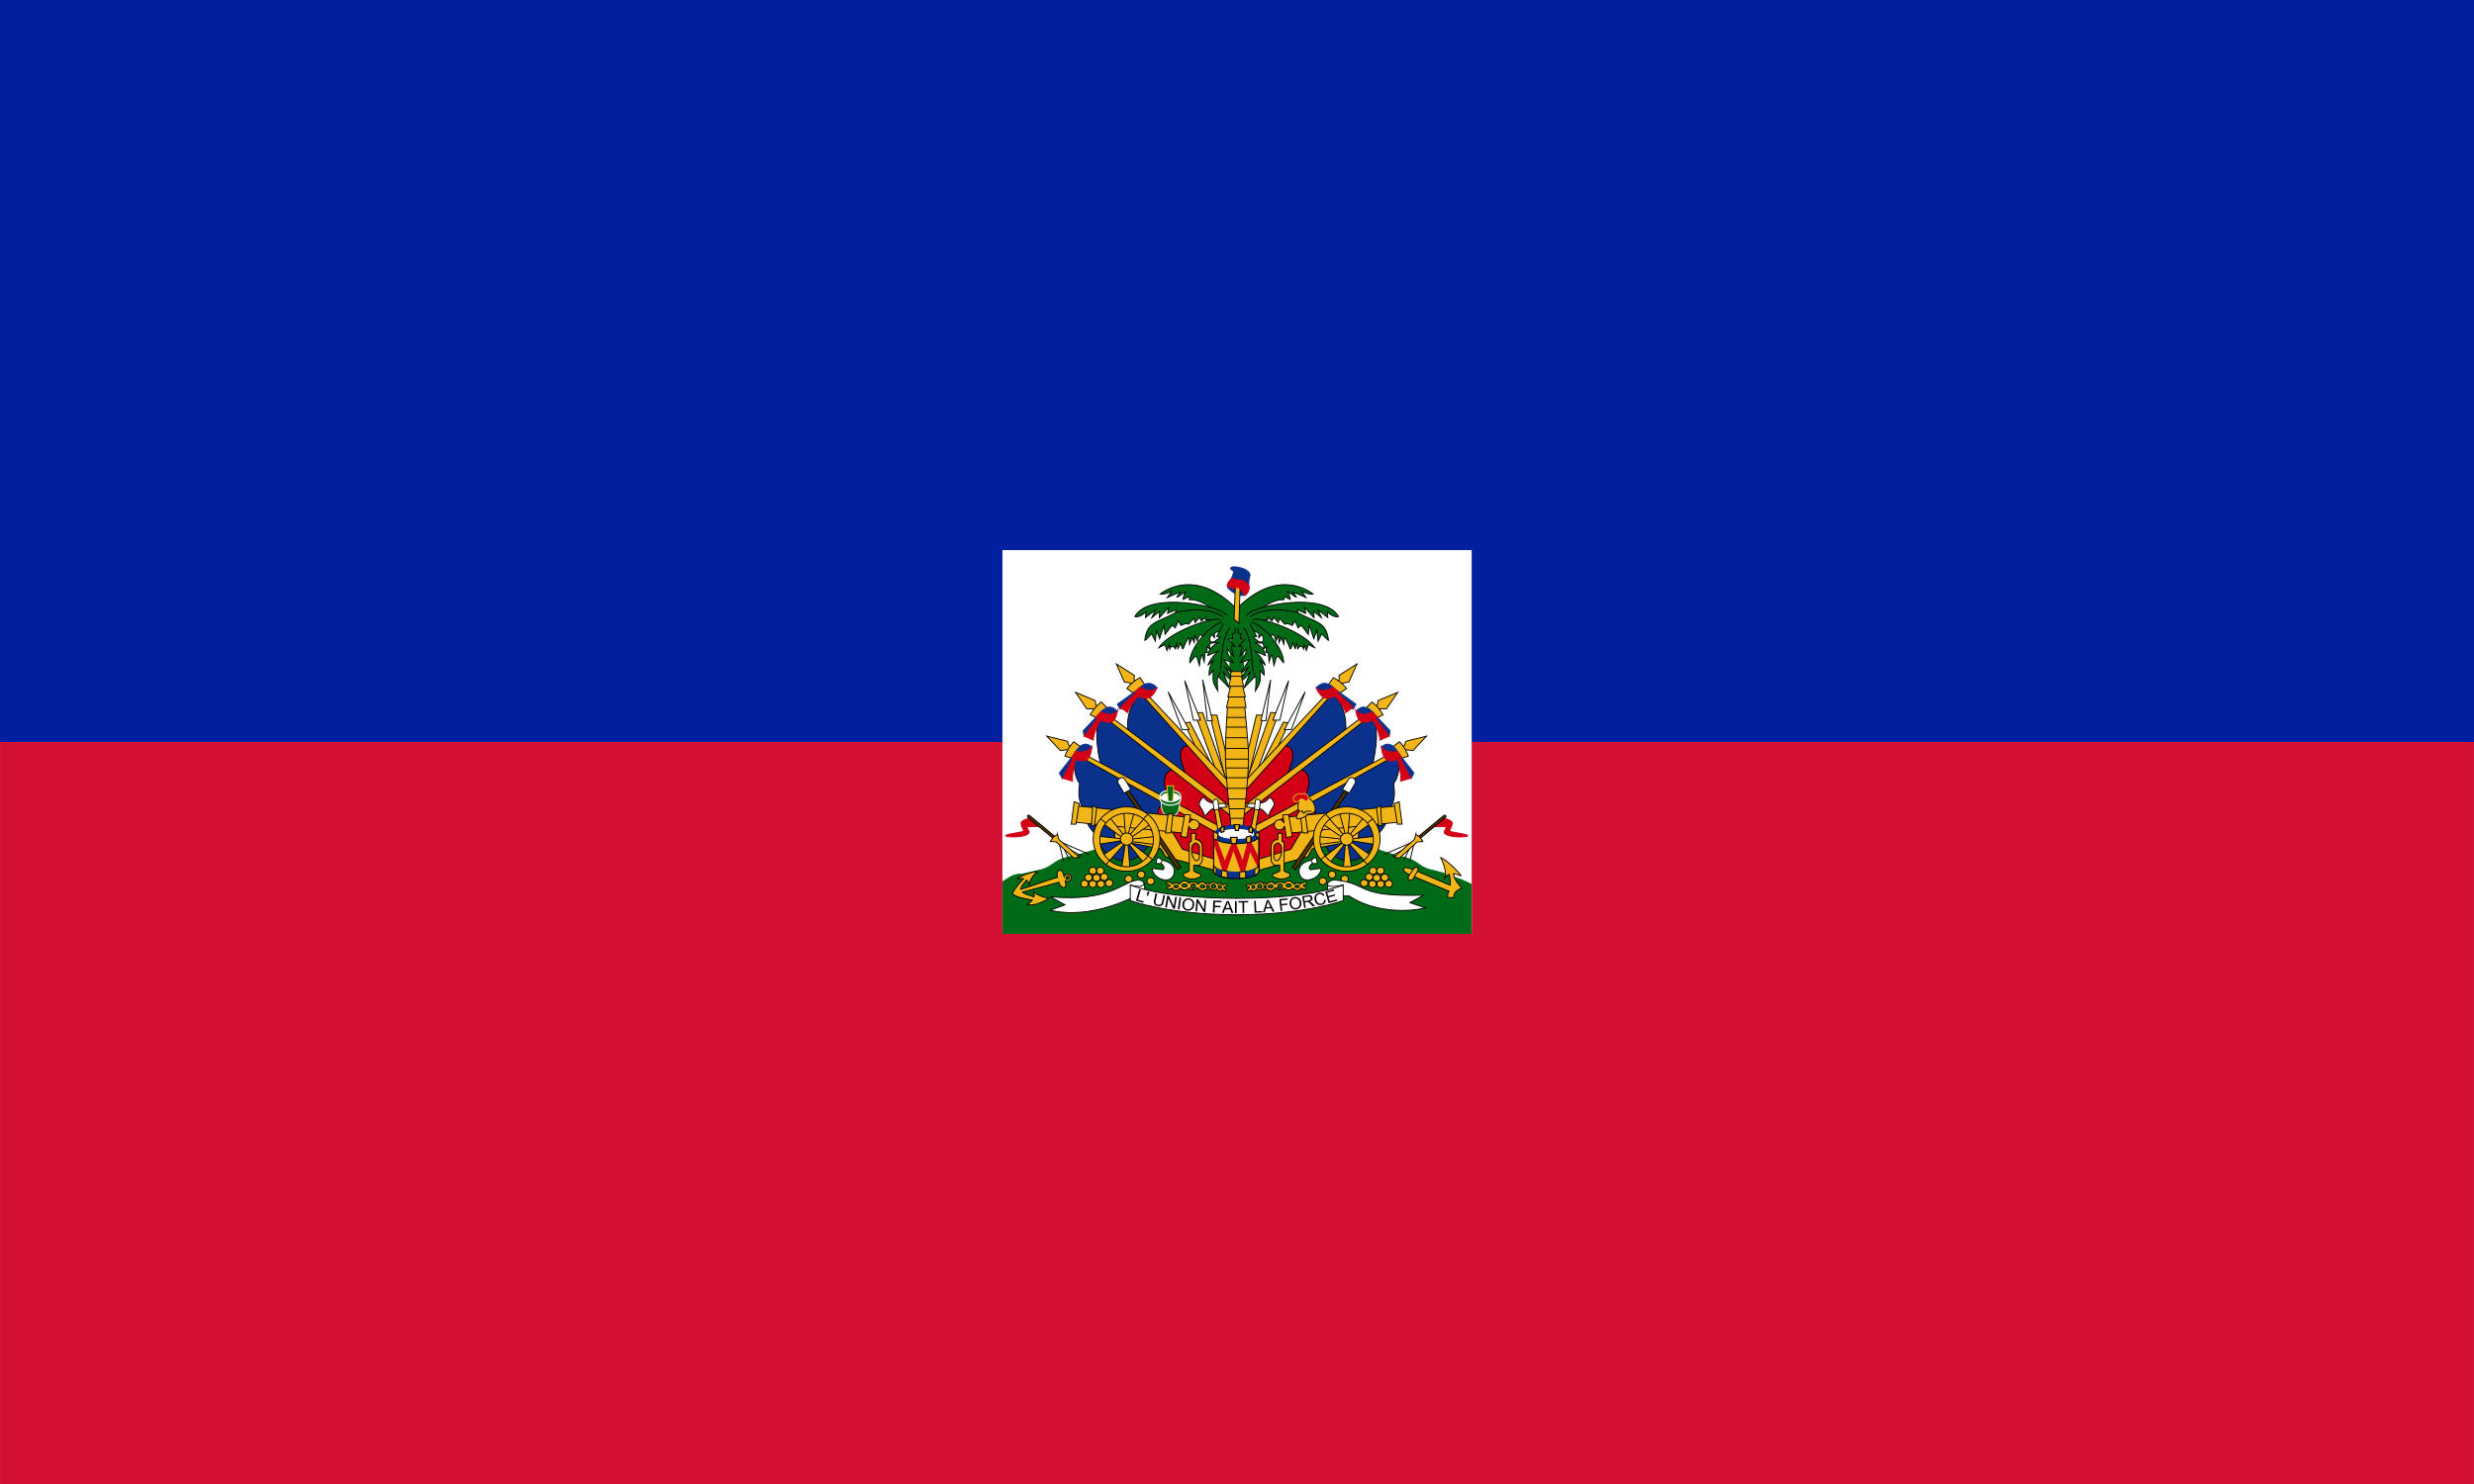 <svg id="Layer_1" data-name="Layer 1" xmlns="http://www.w3.org/2000/svg" width="411.57mm" height="246.94mm" viewBox="0 0 1166.66 700">
  <defs>
    <style>
      .cls-1 {
        fill: #d21034;
      }

      .cls-2 {
        fill: #00209f;
      }

      .cls-27, .cls-3, .cls-30, .cls-6 {
        fill: #fff;
      }

      .cls-11, .cls-12, .cls-17, .cls-18, .cls-19, .cls-4 {
        fill: #016a16;
      }

      .cls-11, .cls-4 {
        stroke: #016a16;
      }

      .cls-4 {
        stroke-width: 0.43px;
      }

      .cls-13, .cls-14, .cls-15, .cls-16, .cls-21, .cls-22, .cls-24, .cls-28, .cls-5 {
        fill: #f1b517;
      }

      .cls-12, .cls-13, .cls-14, .cls-15, .cls-16, .cls-20, .cls-21, .cls-22, .cls-24, .cls-26, .cls-28, .cls-30, .cls-5, .cls-6, .cls-7, .cls-8 {
        stroke: #000;
      }

      .cls-10, .cls-11, .cls-12, .cls-13, .cls-14, .cls-15, .cls-16, .cls-17, .cls-18, .cls-19, .cls-20, .cls-21, .cls-22, .cls-23, .cls-24, .cls-25, .cls-26, .cls-27, .cls-28, .cls-29, .cls-5, .cls-6, .cls-7, .cls-8, .cls-9 {
        stroke-miterlimit: 8;
      }

      .cls-10, .cls-11, .cls-12, .cls-19, .cls-20, .cls-21, .cls-22, .cls-29, .cls-30, .cls-5, .cls-6, .cls-7, .cls-8, .cls-9 {
        stroke-width: 0.43px;
      }

      .cls-23, .cls-25, .cls-7, .cls-9 {
        fill: #0a328c;
      }

      .cls-10, .cls-29, .cls-8 {
        fill: #d20014;
      }

      .cls-23, .cls-25, .cls-9 {
        stroke: #0a328c;
      }

      .cls-10 {
        stroke: #d20014;
      }

      .cls-13 {
        stroke-width: 0.43px;
      }

      .cls-14 {
        stroke-width: 0.44px;
      }

      .cls-15, .cls-18 {
        stroke-width: 0.42px;
      }

      .cls-16 {
        stroke-width: 0.43px;
      }

      .cls-17, .cls-18, .cls-27 {
        stroke: #fff;
      }

      .cls-17, .cls-18, .cls-21 {
        stroke-linecap: round;
      }

      .cls-17 {
        stroke-width: 0.55px;
      }

      .cls-19, .cls-29 {
        stroke: #f1b517;
      }

      .cls-20 {
        fill: #503200;
      }

      .cls-21, .cls-22 {
        fill-rule: evenodd;
      }

      .cls-23, .cls-28 {
        stroke-width: 0.54px;
      }

      .cls-24, .cls-25, .cls-26 {
        stroke-width: 0.44px;
      }

      .cls-26 {
        fill: none;
      }

      .cls-27 {
        stroke-width: 0.45px;
      }
    </style>
  </defs>
  <path class="cls-1" d="M0,0H1166.66V700H0Z" transform="translate(0 0)"/>
  <path class="cls-2" d="M0,0H1166.66V350H0Z" transform="translate(0 0)"/>
  <g>
    <path class="cls-3" d="M472.7,259.48H694v181H472.7Z" transform="translate(0 0)"/>
    <path class="cls-4" d="M627.77,391.63l-45.06,1.31-44.86.51S514.8,402,505.37,403.89s-8.17,5-15.44,6.62c-5.82,1.3-6.49,1.71-9.91,1.93-2.07.14-4.61,1.73-7.1,3.48V440.3H693.75V417.11a43.89,43.89,0,0,0-7-3c-3.25-1.11-5.43-2.31-11.26-3.61-7.26-1.63-6-4.71-15.44-6.62s-32.27-12.26-32.27-12.26Z" transform="translate(0 0)"/>
    <g>
      <g id="a">
        <path class="cls-5" d="M570.57,337.37l3.26-.07,6,25.08-1.27,7.9Z" transform="translate(0 0)"/>
        <path class="cls-6" d="M567.15,320.65,569.37,340l2.39-.15Z" transform="translate(0 0)"/>
        <path class="cls-5" d="M573.35,363.22l-10-26.92,3.74-.23L578.76,369Z" transform="translate(0 0)"/>
        <path class="cls-6" d="M558.64,321l4.14,18.71h3.33Z" transform="translate(0 0)"/>
        <path class="cls-5" d="M564.45,353.79l-5.89-12.66,2.55-.54,10.73,21Z" transform="translate(0 0)"/>
        <path class="cls-6" d="M550.85,326.33l6.52,17.79h3.34Z" transform="translate(0 0)"/>
        <path class="cls-7" d="M565.25,355.69l-26.69-29.13c-8.33,6.6-6.78,18.72-6.78,18.72L562,369Z" transform="translate(0 0)"/>
        <path class="cls-8" d="M580.67,371.73l-19.79-20.06c-8.37.3-1.73,12.79-1.31,14.36l21.1,18Z" transform="translate(0 0)"/>
        <path class="cls-5" d="M579,368.28l-40.93-43.82-1.59,1.12,43.31,48.12ZM535.7,321.65l-.9-1,.09-2.08-8.44-5.38,3.77,8.5,2.87.52.9,1Z" transform="translate(0 0)"/>
        <path class="cls-5" d="M531.39,324.77a19.43,19.43,0,0,1,6.2-5.12l2.33,3.39-5,4.24Z" transform="translate(0 0)"/>
        <path class="cls-9" d="M526.89,332.16l1.37,2.39c.85-.31,9.41-8.06,9.41-8.06l6.14-.19,1.76-1.95c-4.5-4.86-8.75.69-8.75.69Z" transform="translate(0 0)"/>
        <path class="cls-10" d="M531.79,336.19c.33-2.14,4.38-7.5,5-7.68,3,.91,5.86,2.66,8.94-4.29-2.67,3.4-8.09-.06-8.09-.06l-2.36,1.95.07.95-7.12,6.61Z" transform="translate(0 0)"/>
        <g>
          <path class="cls-7" d="M553.59,363.41l-33.53-26.62c-5.74,5.84-1,23.87-1,23.87l32.76,17.75Z" transform="translate(0 0)"/>
          <path class="cls-8" d="M581.39,385l-27.58-22.09c-9.42,1.33-2,15.19-1.45,16.71l29.12,15.8Z" transform="translate(0 0)"/>
          <path class="cls-5" d="M580.29,380.52l-59.62-44.76-1.37,1.38L581.92,386Zm-62.46-47.13-1.07-.87-.29-2.06-9.28-3.88,5.24,7.73,2.93,0,1.07.88Z" transform="translate(0 0)"/>
          <path class="cls-5" d="M514.15,337.19a19.26,19.26,0,0,1,5.18-6.08l2.91,2.94-4.19,5Z" transform="translate(0 0)"/>
          <path class="cls-9" d="M510.82,344.67l.38,2.48c.78-.44,8.3-8.7,8.3-8.7l6-1.11,1.23-1.94c-4.2-4.94-8.67,1.62-8.67,1.62Z" transform="translate(0 0)"/>
          <path class="cls-10" d="M515.6,349.12c-.29-2.3,2.84-9,3.39-9.29,3.61,1.07,6.76,2.69,8.08-4.83-2.09,3.77-8.07.85-8.07.85l-2,2.28.28,1.24-6.09,7.86Z" transform="translate(0 0)"/>
        </g>
        <g>
          <path class="cls-7" d="M551.19,379.7c-.45-.11-43.21-24.37-43.21-24.37-3.11,5.26-.3,12.88,1.07,14.07.08,3.5-1.41,5.38,1.65,12.69.9,4.75,3.1,9.13,6.3,11.73,3.9,15,19.18,16,25.07,3.79Z" transform="translate(0 0)"/>
          <path class="cls-8" d="M579.49,395.71l-29.28-17.17c-9.42,1.33.2,18.8.76,20.33l28.27,10Z" transform="translate(0 0)"/>
          <path class="cls-5" d="M574.57,389.49l-66.15-35.21-1.13,1.57,69.77,38.84Zm-69.34-37.13-1.2-.7-.62-2-9.8-2.43,6.44,6.85,2.89-.42,1.2.71Z" transform="translate(0 0)"/>
          <path class="cls-5" d="M502.21,356.67a18.85,18.85,0,0,1,4.13-6.78l3.35,2.46-3.32,5.6Z" transform="translate(0 0)"/>
          <path class="cls-9" d="M499.57,364.6l1.38,2.72c.72-.54,7-10.68,7-10.68l5.81-1.91,1.1-2.37c-4.67-4.31-8.16,3.13-8.16,3.13Z" transform="translate(0 0)"/>
          <path class="cls-10" d="M505.8,368.46c-.47-2.33,1.13-9.79,1.63-10.14,3.64,1.09,6.68,1.4,7.52-6.11-2.11,3.56-7.76,2.22-7.76,2.22L505.53,357l.35.89-4.8,9.21Z" transform="translate(0 0)"/>
        </g>
      </g>
      <g>
        <path class="cls-5" d="M595.77,337.37l-3.26-.07-6,25.08,1.27,7.9Z" transform="translate(0 0)"/>
        <path class="cls-6" d="M599.19,320.65,597,340l-2.38-.15Z" transform="translate(0 0)"/>
        <path class="cls-5" d="M593,363.22l10-26.92-3.73-.23L587.58,369Z" transform="translate(0 0)"/>
        <path class="cls-6" d="M607.69,321l-4.13,18.71h-3.34Z" transform="translate(0 0)"/>
        <path class="cls-5" d="M601.89,353.79l5.88-12.66-2.54-.54-10.74,21Z" transform="translate(0 0)"/>
        <path class="cls-6" d="M615.48,326.33,609,344.12h-3.33Z" transform="translate(0 0)"/>
        <path class="cls-7" d="M601.09,355.69l26.68-29.13c8.33,6.6,6.79,18.72,6.79,18.72L604.32,369Z" transform="translate(0 0)"/>
        <path class="cls-8" d="M585.66,371.73l19.79-20.06c8.37.3,1.73,12.79,1.31,14.36l-21.1,18Z" transform="translate(0 0)"/>
        <path class="cls-5" d="M587.35,368.28l40.92-43.82,1.6,1.12L586.56,373.7Zm43.29-46.63.89-1-.08-2.08,8.44-5.38-3.77,8.5-2.88.52-.9,1Z" transform="translate(0 0)"/>
        <path class="cls-5" d="M635,324.77a19.66,19.66,0,0,0-6.2-5.12L626.41,323l5,4.24Z" transform="translate(0 0)"/>
        <path class="cls-9" d="M639.44,332.16l-1.37,2.39c-.85-.31-9.4-8.06-9.4-8.06l-6.15-.19-1.76-1.95c4.51-4.86,8.76.69,8.76.69Z" transform="translate(0 0)"/>
        <path class="cls-10" d="M634.54,336.19c-.32-2.14-4.37-7.5-5-7.68-3,.91-5.87,2.66-9-4.29,2.68,3.4,8.1-.06,8.1-.06l2.35,1.95-.06.95,7.12,6.61Z" transform="translate(0 0)"/>
        <g>
          <path class="cls-7" d="M612.75,363.41l33.52-26.62c5.74,5.84,1,23.87,1,23.87l-32.77,17.75Z" transform="translate(0 0)"/>
          <path class="cls-8" d="M585,385l27.57-22.09c9.42,1.33,2,15.19,1.46,16.71l-29.12,15.8Z" transform="translate(0 0)"/>
          <path class="cls-5" d="M586,380.52l59.63-44.76,1.37,1.38L584.42,386Zm62.46-47.13,1.08-.87.28-2.06,9.29-3.88-5.25,7.73-2.92,0-1.08.88Z" transform="translate(0 0)"/>
          <path class="cls-5" d="M652.19,337.19a19.31,19.31,0,0,0-5.19-6.08l-2.9,2.94,4.18,5Z" transform="translate(0 0)"/>
          <path class="cls-9" d="M655.51,344.67l-.37,2.48c-.79-.44-8.31-8.7-8.31-8.7l-6-1.11-1.23-1.94c4.19-4.94,8.66,1.62,8.66,1.62Z" transform="translate(0 0)"/>
          <path class="cls-10" d="M650.74,349.12c.28-2.3-2.85-9-3.4-9.29-3.61,1.07-6.75,2.69-8.08-4.83,2.1,3.77,8.08.85,8.08.85l2,2.28-.28,1.24,6.09,7.86Z" transform="translate(0 0)"/>
        </g>
        <g>
          <path class="cls-7" d="M615.15,379.7c.44-.11,43.2-24.37,43.2-24.37,3.12,5.26.3,12.88-1.06,14.07-.08,3.5,1.4,5.38-1.65,12.69-.9,4.75-3.1,9.13-6.3,11.73-3.9,15-19.19,16-25.08,3.79Z" transform="translate(0 0)"/>
          <path class="cls-8" d="M586.85,395.71l29.28-17.17c9.41,1.33-.2,18.8-.76,20.33l-28.27,10Z" transform="translate(0 0)"/>
          <path class="cls-5" d="M591.77,389.49l66.15-35.21,1.13,1.57-69.78,38.84Zm69.33-37.13,1.2-.7.62-2,9.8-2.43-6.43,6.85-2.9-.42-1.2.71Z" transform="translate(0 0)"/>
          <path class="cls-5" d="M664.13,356.67a19,19,0,0,0-4.14-6.78l-3.35,2.46L660,358Z" transform="translate(0 0)"/>
          <path class="cls-9" d="M666.77,364.6l-1.38,2.72c-.72-.54-7-10.68-7-10.68l-5.82-1.91-1.09-2.37c4.67-4.31,8.16,3.13,8.16,3.13Z" transform="translate(0 0)"/>
          <path class="cls-10" d="M660.53,368.46c.47-2.33-1.12-9.79-1.63-10.14-3.64,1.09-6.68,1.4-7.52-6.11,2.12,3.56,7.77,2.22,7.77,2.22L660.8,357l-.35.89,4.81,9.21Z" transform="translate(0 0)"/>
        </g>
      </g>
    </g>
    <g>
      <path class="cls-11" d="M580.9,295.58l-1.09,21.17h6.77l-1-21,7-1-.78-8.36-17.52.68.09,7.59Z" transform="translate(0 0)"/>
      <g id="b">
        <path class="cls-12" d="M582.9,286.94c-18.11-18.13-32.38-9.29-35.77-6.77,2.24.43,4.26-1,5.3-1.12-.65.82-2,2.87-2,2.87s5.6-2.65,6.23-2.41a9.88,9.88,0,0,0-1.7,2.19c.42.16,3.57-2.47,4.19-2.52a8.3,8.3,0,0,0-1.26,3.57l2.73-1.27c.71.5-.2,1.47.42,1.42,4.54-.37,10.91,4.14,11.79,5.53" transform="translate(0 0)"/>
        <path class="cls-12" d="M578.42,290.26c-1.89-4.33-36.37-11.68-43.31.57,2.72.68,5.31-2.28,5.31-2.28l-.23,2.73,4.6-3.52-1.65,3.64,3.66-3-.12,3,4.48-4.9-.59,2.85,4-1.71-.48,2.39" transform="translate(0 0)"/>
        <path class="cls-12" d="M576.89,290.94C568,285,554.35,289,554.35,289c-8.73,4.89-13.39,4-14.52,13.09.83-.34,3.19-3.19,3.19-3.19l1.77,3.53.59-5,1.42,3.87,2.12-6.37.47,4.33,3.31-4.33,1.53,1.25,1.42-3.3,1.29,2.16s2.25-1.36,3.55-.57l2.47-2.84.59,2.05,2.13-2.51.82,1.82,2.13-1.93-.12,1.36,7.32.12" transform="translate(0 0)"/>
        <path class="cls-12" d="M574.89,292c-6.17-.12-23.87,6.56-28.44,13.55a32.41,32.41,0,0,1,2.94-1.49l.91,2.81,1.1-2.81.23,2.17c.68-1.69,1.45-1.88,2.72-.12l.47-2.62.71,2.51,1.18-2.73s.74,3,1.18,2.85c0,0,2-5.13,2.83-5.36l.24,3.19,1.18-3.19,1.06,2.39.23-3.41,1.18,2.62s.62-2.58,1.54-3.08l1.77,1.6,7.88-5.67" transform="translate(0 0)"/>
        <path class="cls-12" d="M576.07,293.43c-8.22,3.15-15.56,14.41-15,19.19,3.65-4.53,2.86-3.91,4.5,1.31,0,0,.61-4.56,1.23-5.11l1.07,3.38.4-4.42,1.1.05-.28-2.76,1.63,1.24c-.38-1.58-.79-2.11.9-3.47,0,0-2.14.27-.45-3.58l1.57,1.52s-.28-1.69.28-2.34l5.8-2" transform="translate(0 0)"/>
        <path class="cls-12" d="M576.87,294.27l-3.11,5.91,1.59.46-3.58,2.69,3-.31s-4.62,1.69-5.18,6.22l4.7-2.07s-4,4.07-4.54,6.53l2.71-2.38a9.85,9.85,0,0,0-2.23,7.14l2-2.23c-.48,5.22-.32,5.68,2.07,9.67,0,0-.64-6.14.08-6.91l5.25,5.46-2.94-7.76s3.26,4.91,5.25,4.45l-4.14-6.29,4.06,3.3-4.61-6.91,4.29,1.31s-3.1-3.92-2.86-6.38l2.94,3.23s-1.11-3.69-.79-4.76l1.51.3-3-3.37,2-.39-.24-2.23,1.44-.46-.08-2.45M580,296c-5.09,6.91-2.92,17.28-5.49,23" transform="translate(0 0)"/>
      </g>
      <g>
        <path class="cls-12" d="M583.43,286.94c18.12-18.13,32.38-9.29,35.78-6.77-2.25.43-4.26-1-5.3-1.12.65.82,2,2.87,2,2.87s-5.6-2.65-6.22-2.41a9.72,9.72,0,0,1,1.69,2.19c-.41.16-3.56-2.47-4.18-2.52a8.23,8.23,0,0,1,1.25,3.57l-2.73-1.27c-.71.5.2,1.47-.42,1.42-4.53-.37-10.91,4.14-11.79,5.53" transform="translate(0 0)"/>
        <path class="cls-12" d="M587.91,290.26c1.89-4.33,36.38-11.68,43.31.57-2.71.68-5.31-2.28-5.31-2.28l.24,2.73-4.61-3.52,1.66,3.64-3.66-3,.11,3-4.48-4.9.59,2.85-4-1.71.47,2.39" transform="translate(0 0)"/>
        <path class="cls-12" d="M589.45,290.94C598.3,285,612,289,612,289c8.73,4.89,13.38,4,14.51,13.09-.83-.34-3.19-3.19-3.19-3.19l-1.77,3.53-.59-5-1.41,3.87-2.13-6.37-.47,4.33-3.3-4.33-1.54,1.25-1.41-3.3-1.3,2.16s-2.24-1.36-3.54-.57l-2.48-2.84-.59,2.05-2.12-2.51-.83,1.82-2.12-1.93.11,1.36-7.31.12" transform="translate(0 0)"/>
        <path class="cls-12" d="M591.45,292c6.17-.12,23.86,6.56,28.44,13.55a32.59,32.59,0,0,0-2.95-1.49l-.9,2.81L614.93,304l-.23,2.17c-.68-1.69-1.44-1.88-2.71-.12l-.48-2.62L610.8,306l-1.17-2.73s-.75,3-1.18,2.85c0,0-2-5.13-2.84-5.36l-.23,3.19-1.18-3.19-1.07,2.39-.23-3.41-1.18,2.62s-.62-2.58-1.53-3.08l-1.77,1.6-7.89-5.67" transform="translate(0 0)"/>
        <path class="cls-12" d="M590.26,293.43c8.22,3.15,15.57,14.41,15,19.19-3.65-4.53-2.87-3.91-4.5,1.31,0,0-.62-4.56-1.24-5.11l-1.07,3.38-.4-4.42-1.09.05.28-2.76-1.64,1.24c.39-1.58.8-2.11-.89-3.47,0,0,2.14.27.45-3.58l-1.58,1.52s.28-1.69-.28-2.34l-5.8-2" transform="translate(0 0)"/>
        <path class="cls-12" d="M589.47,294.27l3.1,5.91-1.59.46,3.58,2.69-3-.31s4.61,1.69,5.17,6.22l-4.7-2.07s4,4.07,4.54,6.53l-2.7-2.38a9.86,9.86,0,0,1,2.22,7.14l-2-2.23c.48,5.22.32,5.68-2.07,9.67,0,0,.64-6.14-.08-6.91l-5.25,5.46,3-7.76s-3.26,4.91-5.25,4.45l4.13-6.29-4.06,3.3,4.62-6.91-4.3,1.31s3.11-3.92,2.87-6.38l-2.95,3.23s1.12-3.69.8-4.76l-1.51.3,2.94-3.37-2-.39.24-2.23-1.43-.46.08-2.45m2.55,0c5.09,6.91,2.91,17.28,5.49,23" transform="translate(0 0)"/>
      </g>
      <path class="cls-5" d="M586,391.09s2.78-23.2,2.77-33.19c0-7.86-1.9-25.28-1.9-25.28h-8s-1.21,17.33-1,25.17c.23,10,2.76,33.3,2.76,33.3Z" transform="translate(0 0)"/>
      <path class="cls-5" d="M578.37,333.73h9.24l-1.08-6.22h-6.7Z" transform="translate(0 0)"/>
      <path class="cls-5" d="M579,328.75h8.26l-1.56-6.22h-5.08Z" transform="translate(0 0)"/>
      <path class="cls-5" d="M579.49,323.71h6.89l-1.17-6.22h-4.37Z" transform="translate(0 0)"/>
      <path class="cls-5" d="M585.46,316.75h-4.82l-.49,2.25h5.7Z" transform="translate(0 0)"/>
      <path class="cls-13" d="M586.44,386h-6.35" transform="translate(0 0)"/>
      <path class="cls-14" d="M586.94,381.49h-7.4" transform="translate(0 0)"/>
      <path class="cls-15" d="M587.68,376.88h-8.56" transform="translate(0 0)"/>
      <path class="cls-16" d="M588.13,371.86h-9.27m9.33-5h-9.73" transform="translate(0 0)"/>
      <path class="cls-5" d="M588.57,362.24H578.18m10.41-4.18H577.74m10.78-5H577.67" transform="translate(0 0)"/>
      <path class="cls-15" d="M588.16,348H577.91" transform="translate(0 0)"/>
      <path class="cls-5" d="M587.68,343H578.2" transform="translate(0 0)"/>
      <path class="cls-16" d="M587.36,338.41h-8.71" transform="translate(0 0)"/>
      <path class="cls-9" d="M583.12,280.28c-1.61-.76-5.24-3.06-4.16-4.44l1.66-2.83c2.36-5.32,0-3.26-.29-4.92s9-.34,9.15,3.26c0,1-.68.41-.58,6.1l-1.76,3.4a8.34,8.34,0,0,1-4-.57Z" transform="translate(0 0)"/>
      <path class="cls-5" d="M584.25,294l-2.3-1.93.63-16.58,2.25.66Z" transform="translate(0 0)"/>
      <path class="cls-10" d="M587.23,280.75c1.45-.84,2.39-3.37,1.52-4.86-2.37-3-3.9-1.77-7.88-3.12-.8.84-2.46,2.47-2.11,3.68,5.23,2.47,3.2.37,4.94.68.93.16,1.53,1.27,3.53,3.62Z" transform="translate(0 0)"/>
    </g>
    <g>
      <path id="c" class="cls-17" d="M556.58,376.43c-.62-1.15-2.47-2-4.66-2s-4,.84-4.65,2a1.63,1.63,0,0,1-.23-.84c0-1.56,2.18-2.82,4.88-2.82s4.88,1.26,4.88,2.82A1.72,1.72,0,0,1,556.58,376.43Z" transform="translate(0 0)"/>
      <path class="cls-18" d="M556.17,379.93c0,3-1.9,5.49-4.24,5.49s-4.25-2.46-4.25-5.49v-3h8.49Z" transform="translate(0 0)"/>
      <ellipse class="cls-3" cx="551.92" cy="375.99" rx="4.21" ry="2.1"/>
      <path class="cls-19" d="M551,378.35l-.72-7.69h3.22l-.53,7.69Z" transform="translate(0 0)"/>
      <path class="cls-17" d="M556.59,376.12c-.62,1.15-2.48,2-4.67,2s-4-.84-4.65-2a1.89,1.89,0,0,0-.23.84c0,1.56,2.19,2.82,4.88,2.82s4.88-1.26,4.88-2.82A1.74,1.74,0,0,0,556.59,376.12Z" transform="translate(0 0)"/>
      <g id="d">
        <path class="cls-5" d="M574.08,405.68l-16.47-5.11-7.18-12.26L525,387.06l.88,9.19,21.66,4.15,2.06,3.69L574.49,411Z" transform="translate(0 0)"/>
        <path class="cls-20" d="M556.88,409.1l-26-38.26-1.27,1,25.8,38.42Z" transform="translate(0 0)"/>
        <path class="cls-6" d="M533.28,372.34l-2.77-4.64a1.64,1.64,0,0,0-2.47-.54,1.79,1.79,0,0,0-.56,2.62l2.57,4.33Z" transform="translate(0 0)"/>
        <path class="cls-5" d="M560,385.47l-52.49-5.33-1.28,7.63L558.44,393Z" transform="translate(0 0)"/>
        <path class="cls-5" d="M506.54,378.17l-1.36,10.59h2.21l1.53-9.69Zm8.76,1.72-.59,9.52,1.36.17,1.1-8.46ZM550.86,384l-1.27,8.94,2.55-.08,1-8.86Zm7.82.24-1.82,10.35,2.89.42.83-5.44a2.51,2.51,0,0,0,4.94-.49,2.45,2.45,0,0,0-2.5-2.39,2.29,2.29,0,0,0-2.19,1.6l.54-3.88Zm-18.94,1.68-7.22,8.13.84,1,9.26-6.32ZM523,406.18l7.22-8.13-.84-1-9.26,6.32Zm18.9-2-8.79-6.79-.9.63,6.92,8.77Zm-21.66-15.68,8.9,6.56,1.08-.81-7-8.76Zm9.69-5.41.85,10.67,1.19-.05,2.82-10.39ZM532.79,409l-.85-10.67-1.32-.12L529,409Zm11.81-14.38-11.19,1.19-.17,1.07,11.32,1.48ZM518,398.27l10.92-1.73.24-.85-11.3-1.26Z" transform="translate(0 0)"/>
        <ellipse class="cls-5" cx="531.28" cy="395.79" rx="2.96" ry="2.86"/>
        <path class="cls-21" d="M547,395.79c0,8.38-7,15.18-15.74,15.18s-15.74-6.8-15.74-15.18,7.06-15.18,15.74-15.18S547,387.41,547,395.79Zm-3.14,0a12.6,12.6,0,1,1-12.6-12.15A12.39,12.39,0,0,1,543.88,395.79Z" transform="translate(0 0)"/>
        <path class="cls-5" d="M521.45,388.13,519,386.27m20.09.06,2.1-2.15m2.41,21.3-2.59-2m-19.55,4.35,2.23-2.38m50.78-24.62,2.69,13.73-2.2,1.16L572.59,381Z" transform="translate(0 0)"/>
        <path class="cls-6" d="M573.05,379c-1.25-.53-2.88.36-5.54-3-4.38,4-.25,4.62.41,8.6,1.24.51,2-3.08,5.38-3.45l5.36-.48L577.42,379s-3.44.09-4.37,0Z" transform="translate(0 0)"/>
        <path class="cls-6" d="M574.84,381.72l-.5-4.1c-.54-1.44-2.34-.2-2.34.64l.46,3.78Z" transform="translate(0 0)"/>
        <path class="cls-22" d="M561.78,393.05l.05,3.82c-1.25.42-1.06,1.36-1,2.72l0,11.14c-.44.73-1.81.77-2.46,1.35s-.56,1.7,2.38,2.44l2.28.08c3.47-.76,4.18-1.91,2.44-2.55a7.52,7.52,0,0,1-2.6-1.3l.07-2.66,2.25.09c.61,0,1.76-1.53,1.8-2.77v-5.76c-.08-3.27-2.53-3.64-3.22-3.6l.05-3Zm3.81,6.37c0-.94-1.3-1.77-1.84-1.79s-1.71,1.09-1.75,2V402c.08.86.76,3.76,2.14,4,.65.1,1.49-.93,1.49-1.79l0-4.74Z" transform="translate(0 0)"/>
        <path class="cls-6" d="M546.64,404.61c-1.48-.6-1.47,2.73-1.47,2.73l2.34,0c1,.46,1.85,2,1.19,2.7s-5.08-1-5.38-.08c.8,4.52,6.8,6.27,9,4.29s2.66-7.12-4.24-8.47Zm1.39,1.23-.68,1.49" transform="translate(0 0)"/>
        <path class="cls-5" d="M501.53,406.31l-2.24-9.45m5,8.9-3.45-7.35m9.39,5.42-7.79-4.18M513.57,403l-14.45-6.28" transform="translate(0 0)"/>
        <path class="cls-10" d="M490.5,389.87s-5.26-.08-6.2.29c-.38.15,1.33,1.92,1,2.6-1.31,2.53-10.25,2.18-11,1.63-1.21-.95,8.33-1.76,8.39-2.4s-1.41-2.68-1.18-3.86c.3-1.55,4.17-2.12,4.17-2.12Z" transform="translate(0 0)"/>
        <path class="cls-20" d="M497.54,394.63l-11.9-9.85s-.53-.56-1-.08.16,1,.16,1l12.29,10.14Z" transform="translate(0 0)"/>
        <path class="cls-5" d="M509,404.35c-.21-.2-9.7-8.42-9.7-8.42l-.63-2.4a22.76,22.76,0,0,0-2,1.51,12.34,12.34,0,0,0-1.37,1.91l2.65.12,8.39,7.69Z" transform="translate(0 0)"/>
        <g>
          <ellipse class="cls-5" cx="542.58" cy="415.64" rx="1.73" ry="1.67"/>
          <ellipse class="cls-5" cx="538.16" cy="412.52" rx="1.73" ry="1.67"/>
          <ellipse class="cls-5" cx="532.21" cy="414.56" rx="1.73" ry="1.67"/>
          <ellipse class="cls-5" cx="523.02" cy="416.55" rx="1.73" ry="1.67"/>
          <ellipse class="cls-5" cx="519.14" cy="417" rx="1.73" ry="1.67"/>
          <ellipse class="cls-5" cx="515.31" cy="417" rx="1.73" ry="1.67"/>
          <ellipse class="cls-5" cx="511.42" cy="416.89" rx="1.73" ry="1.67"/>
          <ellipse class="cls-5" cx="513.3" cy="413.94" rx="1.73" ry="1.67"/>
          <ellipse class="cls-5" cx="517.08" cy="414.11" rx="1.73" ry="1.67"/>
          <ellipse class="cls-5" cx="520.67" cy="413.65" rx="1.73" ry="1.67"/>
          <ellipse class="cls-5" cx="518.84" cy="410.75" rx="1.73" ry="1.67"/>
          <ellipse class="cls-5" cx="515.31" cy="410.7" rx="1.73" ry="1.67"/>
        </g>
        <path class="cls-22" d="M551.76,417.82c0-.73-1.79-.42-1.79-1.28s2.73-.26,3.11.59c1.54-1.39,2.21-.38,3.15,0,1.34-2,3-1.92,4.62-.45.94-1,3.29-.7,4.1.45,1.55-1.54,2.93-1.15,4,0,.44-.81,1.07-.63,1.53-.05.82-1.46,2.9-1,3.77-.05.77-.86,1.57-.19,2.6.44.69-.65,1.81-.53,1.81.12s-1.46.43-1.46,1.1,1.07.3,1.07,1.05c0,.6-1.59.82-1.84-.13-.53,1-2.47.63-2.66-.32a1.82,1.82,0,0,1-2.91-.14c-.67.55-1.47.62-1.84.07a2.41,2.41,0,0,1-3.94-.39l-.68,0a2.13,2.13,0,0,1-3.55,0c-2,1.44-3.18,1-4.29.05-1.28,1.55-3.22,1.44-3.67,0-.86.62-2.65.77-2.65,0S551.76,418.47,551.76,417.82Zm3.86.35c0,.34-.45.61-1,.61s-1-.27-1-.61.46-.6,1-.6S555.62,417.84,555.62,418.17Zm4.25-.51c0,.41-.55.73-1.22.73s-1.23-.32-1.23-.73.55-.72,1.23-.72S559.87,417.26,559.87,417.66Zm8.34.46c0,.41-.49.74-1.1.74s-1.11-.33-1.11-.74.49-.73,1.11-.73S568.21,417.72,568.21,418.12Zm-4.44-.19a1.09,1.09,0,1,1-1.08-.93A1,1,0,0,1,563.77,417.93Zm9.47,0a1,1,0,1,1-1-.83A.9.9,0,0,1,573.24,418Zm-2.9.2a.63.63,0,1,1-.62-.54A.58.58,0,0,1,570.34,418.15Zm5.65.22a.74.74,0,0,1-.7.77.78.78,0,1,1,.7-.77Z" transform="translate(0 0)"/>
      </g>
      <g>
        <path class="cls-5" d="M592.25,405.68l16.48-5.11,7.18-12.26,25.41-1.25-.88,9.19-21.65,4.15-2.06,3.69L591.84,411Z" transform="translate(0 0)"/>
        <path class="cls-20" d="M609.46,409.1l26-38.26,1.28,1-25.81,38.42Z" transform="translate(0 0)"/>
        <path class="cls-6" d="M633.05,372.34l2.78-4.64a1.64,1.64,0,0,1,2.47-.54,1.79,1.79,0,0,1,.56,2.62l-2.57,4.33Z" transform="translate(0 0)"/>
        <path class="cls-5" d="M606.37,385.47l52.49-5.33,1.28,7.63L607.9,393Z" transform="translate(0 0)"/>
        <path class="cls-5" d="M659.8,378.17l1.36,10.59h-2.22l-1.53-9.69ZM651,379.89l.6,9.52-1.36.17-1.11-8.46ZM615.47,384l1.28,8.94-2.56-.08-1-8.86Zm-7.82.24,1.82,10.35-2.89.42-.82-5.44a2.49,2.49,0,0,1-2.45,1.92,2.4,2.4,0,1,1,0-4.8,2.31,2.31,0,0,1,2.2,1.6l-.54-3.88Zm19,1.68,7.22,8.13-.85,1-9.26-6.32Zm16.78,20.26-7.22-8.13.84-1,9.27,6.32Zm-18.89-2,8.78-6.79.91.63-6.92,8.77Zm21.66-15.68L637.24,395l-1.08-.81,7-8.76Zm-9.69-5.41-.85,10.67-1.2-.05-2.82-10.39ZM633.54,409l.85-10.67,1.32-.12L637.32,409Zm-11.81-14.38,11.19,1.19.17,1.07-11.31,1.48Zm26.62,3.7-10.92-1.73-.23-.85,11.3-1.26Z" transform="translate(0 0)"/>
        <ellipse class="cls-5" cx="635.05" cy="395.79" rx="2.96" ry="2.86"/>
        <path class="cls-21" d="M619.31,395.79c0,8.38,7.06,15.18,15.74,15.18s15.74-6.8,15.74-15.18-7-15.18-15.74-15.18S619.31,387.41,619.31,395.79Zm3.15,0a12.6,12.6,0,1,0,12.59-12.15A12.38,12.38,0,0,0,622.46,395.79Z" transform="translate(0 0)"/>
        <path class="cls-5" d="M644.88,388.13l2.47-1.86m-20.09.06-2.11-2.15m-2.4,21.3,2.58-2m19.55,4.35-2.22-2.38M591.88,380.8l-2.7,13.73,2.2,1.16,2.37-14.7Z" transform="translate(0 0)"/>
        <path class="cls-6" d="M593.29,379c1.25-.53,2.87.36,5.54-3,4.38,4,.25,4.62-.42,8.6-1.24.51-2-3.08-5.37-3.45l-5.36-.48,1.24-1.69s3.44.09,4.37,0Z" transform="translate(0 0)"/>
        <path class="cls-6" d="M591.5,381.72l.5-4.1c.54-1.44,2.33-.2,2.33.64l-.46,3.78Z" transform="translate(0 0)"/>
        <path class="cls-22" d="M604.55,393.05l0,3.82c1.25.42,1.06,1.36,1,2.72l0,11.14c.45.73,1.82.77,2.46,1.35s.57,1.7-2.38,2.44l-2.27.08c-3.47-.76-4.19-1.91-2.45-2.55a7.48,7.48,0,0,0,2.61-1.3l-.08-2.66-2.25.09c-.61,0-1.76-1.53-1.8-2.77v-5.76c.08-3.27,2.53-3.64,3.22-3.6l0-3Zm-3.8,6.37c0-.94,1.29-1.77,1.83-1.79s1.71,1.09,1.75,2V402c-.08.86-.76,3.76-2.13,4-.65.1-1.49-.93-1.49-1.79l0-4.74Z" transform="translate(0 0)"/>
        <path class="cls-6" d="M619.69,404.61c1.49-.6,1.47,2.73,1.47,2.73l-2.33,0c-1,.46-1.85,2-1.2,2.7s5.08-1,5.39-.08c-.81,4.52-6.81,6.27-9,4.29s-2.66-7.12,4.24-8.47Zm-1.38,1.23.68,1.49" transform="translate(0 0)"/>
        <path class="cls-5" d="M664.8,406.31l2.25-9.45m-5,8.9,3.46-7.35m-9.4,5.42,7.79-4.18M652.76,403l14.45-6.28" transform="translate(0 0)"/>
        <path class="cls-10" d="M675.83,389.87s5.26-.08,6.2.29c.38.15-1.32,1.92-1,2.6,1.31,2.53,10.25,2.18,11,1.63,1.21-.95-8.32-1.76-8.39-2.4s1.41-2.68,1.18-3.86c-.3-1.55-4.17-2.12-4.17-2.12Z" transform="translate(0 0)"/>
        <path class="cls-20" d="M668.79,394.63l11.91-9.85s.52-.56,1-.08-.16,1-.16,1l-12.28,10.14Z" transform="translate(0 0)"/>
        <path class="cls-5" d="M657.33,404.35c.21-.2,9.69-8.42,9.69-8.42l.64-2.4a24.41,24.41,0,0,1,2,1.51A13.1,13.1,0,0,1,671,397l-2.66.12L660,404.76Z" transform="translate(0 0)"/>
        <g>
          <ellipse class="cls-5" cx="623.76" cy="415.64" rx="1.73" ry="1.67"/>
          <ellipse class="cls-5" cx="628.17" cy="412.52" rx="1.73" ry="1.67"/>
          <ellipse class="cls-5" cx="634.12" cy="414.56" rx="1.73" ry="1.67"/>
          <ellipse class="cls-5" cx="643.31" cy="416.55" rx="1.73" ry="1.67"/>
          <ellipse class="cls-5" cx="647.2" cy="417" rx="1.73" ry="1.67"/>
          <ellipse class="cls-5" cx="651.03" cy="417" rx="1.73" ry="1.67"/>
          <ellipse class="cls-5" cx="654.92" cy="416.89" rx="1.73" ry="1.67"/>
          <ellipse class="cls-5" cx="653.03" cy="413.94" rx="1.73" ry="1.67"/>
          <ellipse class="cls-5" cx="649.26" cy="414.11" rx="1.73" ry="1.67"/>
          <ellipse class="cls-5" cx="645.67" cy="413.65" rx="1.73" ry="1.67"/>
          <ellipse class="cls-5" cx="647.49" cy="410.75" rx="1.73" ry="1.67"/>
          <ellipse class="cls-5" cx="651.03" cy="410.7" rx="1.73" ry="1.67"/>
        </g>
        <path class="cls-22" d="M614.57,417.82c0-.73,1.8-.42,1.8-1.28s-2.74-.26-3.12.59c-1.54-1.39-2.2-.38-3.14,0-1.34-2-3-1.92-4.63-.45-.93-1-3.29-.7-4.1.45-1.54-1.54-2.92-1.15-4,0-.43-.81-1.07-.63-1.52-.05-.83-1.46-2.9-1-3.77-.05-.78-.86-1.57-.19-2.6.44-.7-.65-1.82-.53-1.82.12s1.47.43,1.47,1.1-1.07.3-1.07,1.05c0,.6,1.59.82,1.83-.13a1.58,1.58,0,0,0,2.67-.32,1.82,1.82,0,0,0,2.91-.14c.66.55,1.47.62,1.83.07a2.41,2.41,0,0,0,3.94-.39l.69,0a2.12,2.12,0,0,0,3.54,0c2,1.44,3.18,1,4.29.05,1.28,1.55,3.23,1.44,3.67,0,.86.62,2.66.77,2.66,0S614.57,418.47,614.57,417.82Zm-3.86.35c0,.34.46.61,1,.61s1-.27,1-.61-.45-.6-1-.6S610.71,417.84,610.71,418.17Zm-4.25-.51c0,.41.55.73,1.23.73s1.22-.32,1.22-.73-.55-.72-1.22-.72S606.46,417.26,606.46,417.66Zm-8.34.46c0,.41.5.74,1.11.74s1.1-.33,1.1-.74-.49-.73-1.1-.73S598.12,417.72,598.12,418.12Zm4.45-.19a1.09,1.09,0,1,0,1.08-.93A1,1,0,0,0,602.57,417.93Zm-9.48,0a1,1,0,1,0,1-.83A.91.91,0,0,0,593.09,418Zm2.9.2a.63.63,0,1,0,.63-.54A.59.59,0,0,0,596,418.15Zm-5.65.22a.75.75,0,0,0,.71.77.78.78,0,0,0,0-1.55A.75.75,0,0,0,590.34,418.37Z" transform="translate(0 0)"/>
      </g>
      <g>
        <path class="cls-23" d="M583,389.19c-5.86,0-10.62,2.2-10.62,4.9a2.55,2.55,0,0,0,.4,1.34C574,396.89,578.11,398,583,398c4.57,0,8.46-.94,10-2.26a2.68,2.68,0,0,0,.6-1.61c0-2.7-4.76-4.9-10.62-4.9Z" transform="translate(0 0)"/>
        <path class="cls-24" d="M593.66,394.47v16.47c0,1.93-4.78,3.5-10.67,3.5s-10.67-1.57-10.67-3.5V394.47c0,1.93,4.78,3.5,10.67,3.5S593.66,396.4,593.66,394.47Z" transform="translate(0 0)"/>
        <path class="cls-10" d="M572.32,394.47V397l5.18,16,4.14-12.29,4.54,12.75,3.32-12,4.16,8.09V405l-3.86-7.85c-.46.13-.92.23-1.38.32l-2.4,8.89L582.64,398c-.56,0-1.11,0-1.67,0l-3.39,8.46-3.87-10.19c-.88-.5-1.39-1.09-1.39-1.71Z" transform="translate(0 0)"/>
        <path class="cls-25" d="M593.66,407.86v3.08c0,1.93-4.78,3.49-10.67,3.49s-10.67-1.56-10.67-3.5v-3.07c0,1.93,4.78,3.5,10.67,3.5s10.67-1.57,10.67-3.5Z" transform="translate(0 0)"/>
        <path class="cls-24" d="M587.38,411c-.86.13-1.79.23-2.76.28l0,3.07c.92-.05,1.85-.14,2.76-.27ZM576,410.51l0,3.06a20.9,20.9,0,0,0,2.76.57v-3.07a23.34,23.34,0,0,1-2.74-.56Zm-3.7-2.65v3.08c0,.57.43,1.1,1.18,1.58l.06-3c-.79-.49-1.24-1-1.24-1.63Zm21.34.33,0,0a3.3,3.3,0,0,1-1.94,1.68l0,3.06c1.23-.57,2-1.26,2-2Z" transform="translate(0 0)"/>
        <path class="cls-26" d="M593.66,394.57v16.37c0,1.93-4.78,3.5-10.67,3.5s-10.67-1.57-10.67-3.5V394.57" transform="translate(0 0)"/>
        <path class="cls-27" d="M591.25,393.39c0,1.17-3.7,2.12-8.26,2.12s-8.25-.95-8.25-2.12,3.69-2.12,8.25-2.12S591.25,392.22,591.25,393.39Z" transform="translate(0 0)"/>
        <path class="cls-28" d="M580.29,395l.37,2.92c.72.05,1.46.09,2.22.09l.55-3Zm9.58-.7-2.13.57.13,2.75a19.81,19.81,0,0,0,2-.44Zm-12.61-4.45a11.77,11.77,0,0,0-1.68.61l.29,2.2,1.36-.43Zm5.69-.87-.84,0,.46,2.76,1.41,0,.56-2.69q-.79-.06-1.59-.06Zm6.24,1-.29,2.41,1.62.57.17-2.37A13.08,13.08,0,0,0,589.19,389.9Z" transform="translate(0 0)"/>
        <path class="cls-5" d="M574,396.38l.43-3-2.18-1.18.07,3.42Zm19.61-.65.1-3-2.05.62Z" transform="translate(0 0)"/>
      </g>
      <path class="cls-5" d="M615.27,375.91c1.93-.27,4.81,2.39,5,5.68.14,2.61-3.94,2.47-3.94,2.47-.21,1.07-2.47,2.06-4.3,2.14s.49-3.34.49-3.34c-1.11-2.94.34-6.41.34-6.41Z" transform="translate(0 0)"/>
      <path class="cls-5" d="M612.5,382.72l1.87-.06s.14,1,.48,1,.76-.94.76-.94l2.84-.06" transform="translate(0 0)"/>
      <path class="cls-29" d="M616.3,377.85c1.59-1.15.2-3.45-.9-3.48l-2.56.07c-1.2,0-3.25,1.34-3,2.48a1.53,1.53,0,0,0,1.94,1.26c.47-.07,1.46-1.31,1.94-1.33C614.38,376.82,615.79,378.22,616.3,377.85Z" transform="translate(0 0)"/>
      <path class="cls-22" d="M499.9,410.51c-1.44.18-1.71,1.83-1.17,3.36-6.27,1.76-11.87,4.06-17.39,5.61-.23-1.11,2.73-4.3,2.73-4.3.79.37,1.37,2.17,1.37,2.17.2-3.69,3.83-6.14,3.83-6.14-2.16-.28-8.71,2.26-9.49,3.3,0,0,2.53-.28,2.92,0,0,0-5,5.39-5.21,7,.77,1.75,9.39,3.06,9.39,3.06a14.35,14.35,0,0,1-2.53,2.17c3.43.75,8.59-1.68,10.14-3.15a14.71,14.71,0,0,1-7.17-2.88s.64,1.58.25,2.34c0,0-4.9-1.41-5.41-2.22,0-.07,11.59-3.07,17.2-4.67.2,1,1.31,2.89,2.65,2.44.87-.29.6-2,.27-3.24a1.82,1.82,0,0,0,1.18.43,1.72,1.72,0,1,0,0-3.44,1.77,1.77,0,0,0-1.68,1.18c-.22-1.06-.8-3.16-1.88-3Zm4.4,3.56a.82.82,0,0,1-.83.81.84.84,0,0,1-.84-.81.82.82,0,0,1,.84-.8A.82.82,0,0,1,504.3,414.07Z" transform="translate(0 0)"/>
      <g>
        <path class="cls-5" d="M683.82,417.57c.43-.85-.37-5.16-.37-5.16-.87.1-2.06,1.59-2.06,1.59,1.12-3.52-2-9.42-2-9.42,2.12.45,9.2,7.3,9.57,8.53a17.63,17.63,0,0,0-3.57-1c.51,3.51,2.94,5.14,3.85,7,0,0-4,.89-3.62,4.25l-2.63.05c-.91-1.12.35-3,.35-3l-18.05-7.56c-1.17-.49-3.78-1.68-3.39-3.08s4.7.59,5.76.93Z" transform="translate(0 0)"/>
        <path class="cls-5" d="M666.48,414.44l2.12-3.9c.76-1-.8-2.15-1.92-.83l-2.38,3.56c-1.06,2,1.17,2.49,2.18,1.17Z" transform="translate(0 0)"/>
      </g>
    </g>
    <g>
      <path class="cls-30" d="M539.85,420.85l-.14-4.26-5.15.29-.3,4.64Z" transform="translate(0 0)"/>
      <path class="cls-30" d="M502.22,426.82,495.33,423c28.4,2.6,34.2-7.3,41.06-7.83,4.21-.33,4.87,4.67-3.3,2.29l2.11,5.23s-20.15,11.34-40,6.66Zm123.69-6,.15-4.26,6.3.15.29,4.64Z" transform="translate(0 0)"/>
      <path class="cls-30" d="M664.86,425.78l6.47-3.54c-32.52,1-25.11-5.34-41.39-7.11-4.2-.45-7.36,4.95,3.3,2.29l-2.11,5.23h5.11c11.08,7.29,26,7.94,35.94,5.6l-7.32-2.48Z" transform="translate(0 0)"/>
      <path class="cls-30" d="M533,417.45v7.36s18,6.69,50.21,6.69c32.32,0,50.21-6.69,50.21-6.69v-7.36s-13.64,6.29-50.21,6.29c-36.42,0-50.21-6.29-50.21-6.29Z" transform="translate(0 0)"/>
    </g>
    <path d="M535.67,424.85l1.59-5.39.74.21-1.4,4.75,2.75.76-.19.63Zm5.22-2.37.09-1.06.23-.9.79.19-.24.91-.45,1-.42-.11Zm7.76-.36.75.15-.67,3.17a3.82,3.82,0,0,1-.47,1.28,1.77,1.77,0,0,1-.87.65,2.56,2.56,0,0,1-1.39,0,2.87,2.87,0,0,1-1.26-.52,1.51,1.51,0,0,1-.56-.91,3.74,3.74,0,0,1,.07-1.42l.67-3.17.76.15L545,424.7a3.24,3.24,0,0,0-.09,1.09,1.05,1.05,0,0,0,.37.61,1.76,1.76,0,0,0,.78.35,1.73,1.73,0,0,0,1.26-.13,2.13,2.13,0,0,0,.65-1.33Zm.84,5.86.94-5.53.78.12,2.27,4.82.74-4.35.73.12-.94,5.53-.78-.12L551,423.75l-.74,4.34Zm5.93.89.8-5.55.76.1-.8,5.55Zm2.19-2.45a3,3,0,0,1,1-2.08,2.68,2.68,0,0,1,2.08-.57,2.87,2.87,0,0,1,1.4.53,2.45,2.45,0,0,1,.86,1.14,3.34,3.34,0,0,1,.16,1.53,3.24,3.24,0,0,1-.54,1.47,2.4,2.4,0,0,1-1.12.9,2.83,2.83,0,0,1-1.44.19,2.69,2.69,0,0,1-1.41-.54,2.41,2.41,0,0,1-.85-1.14,3,3,0,0,1-.17-1.43Zm.79.1a2.18,2.18,0,0,0,.37,1.65,1.85,1.85,0,0,0,1.34.73,1.92,1.92,0,0,0,1.49-.42,2.42,2.42,0,0,0,.75-1.6,2.81,2.81,0,0,0-.1-1.22,1.8,1.8,0,0,0-.6-.86,1.93,1.93,0,0,0-1-.39,2,2,0,0,0-1.46.38,2.39,2.39,0,0,0-.79,1.73Zm5.38,3.31.48-5.59.78.06,2.67,4.63.37-4.39.74.06-.48,5.59-.78-.07-2.67-4.62-.37,4.38Zm8.14.56.26-5.59,3.91.16,0,.66-3.14-.13-.08,1.73,2.72.12,0,.66-2.72-.12-.12,2.54-.77,0Zm4.28.19,2.34-5.57.83,0,2.27,5.65-.88,0-.64-1.71-2.43,0-.67,1.68Zm1.72-2.27,2,0-.57-1.56a11.46,11.46,0,0,1-.39-1.17,6.54,6.54,0,0,1-.34,1.06Zm4.47,2.35v-5.6h.77v5.61Zm3.6,0-.08-4.94-1.91,0v-.66l4.6-.06,0,.66-1.93,0,.08,4.94Zm5.7-.14-.28-5.59.77,0,.24,4.94,2.86-.13,0,.66Zm3.9-.17,1.82-5.74.82-.06L601,430l-.87.06-.8-1.64-2.42.16-.51,1.74Zm1.5-2.41,2-.13-.72-1.51c-.18-.37-.35-.74-.5-1.13a6.05,6.05,0,0,1-.23,1.09Zm6.82,1.77-.63-5.57,3.89-.41.07.66-3.13.33.2,1.72,2.71-.28.08.65-2.71.29.29,2.53Zm4.26-3.19a3,3,0,0,1,.45-2.27,2.68,2.68,0,0,1,1.87-1.06,3,3,0,0,1,1.49.17,2.45,2.45,0,0,1,1.12.89,3.27,3.27,0,0,1,.56,1.44,3.22,3.22,0,0,1-.13,1.56,2.44,2.44,0,0,1-.85,1.15,3,3,0,0,1-1.35.53,2.74,2.74,0,0,1-1.5-.18,2.36,2.36,0,0,1-1.12-.9,2.93,2.93,0,0,1-.54-1.34Zm.79-.1a2.2,2.2,0,0,0,.79,1.5,2,2,0,0,0,1.49.39,1.89,1.89,0,0,0,1.33-.78,2.35,2.35,0,0,0,.31-1.73,3,3,0,0,0-.42-1.15,1.76,1.76,0,0,0-.81-.69,2,2,0,0,0-1.06-.14,2,2,0,0,0-1.31.73,2.3,2.3,0,0,0-.32,1.87Zm6.1,1.88-1-5.51,2.53-.45a3.58,3.58,0,0,1,1.19-.05,1.34,1.34,0,0,1,.74.41,1.64,1.64,0,0,1,.39.79,1.4,1.4,0,0,1-.21,1.06,2,2,0,0,1-1.12.72,2.16,2.16,0,0,1,.51.2,3.81,3.81,0,0,1,.77.62l1.27,1.33-1,.16-1-1q-.33-.35-.69-.66a1.72,1.72,0,0,0-.45-.31,1.23,1.23,0,0,0-.38-.08,3,3,0,0,0-.42,0l-.88.16.46,2.45Zm.17-3.21,1.63-.29a2.65,2.65,0,0,0,.79-.24.85.85,0,0,0,.44-.93.8.8,0,0,0-.42-.59,1.35,1.35,0,0,0-1-.09l-1.81.31Zm9.18-.61.79,0a2.47,2.47,0,0,1-.53,1.54,2.39,2.39,0,0,1-1.39.79,2.88,2.88,0,0,1-1.58,0,2.4,2.4,0,0,1-1.11-.85,3.71,3.71,0,0,1-.64-1.4,3.09,3.09,0,0,1,0-1.57,2.25,2.25,0,0,1,.73-1.17,2.92,2.92,0,0,1,1.3-.63,2.45,2.45,0,0,1,1.53.11,2.22,2.22,0,0,1,1.08,1l-.7.32a1.72,1.72,0,0,0-.78-.74,1.59,1.59,0,0,0-1-.07,1.93,1.93,0,0,0-1,.54,1.6,1.6,0,0,0-.43.95,3,3,0,0,0,.07,1.08,3.44,3.44,0,0,0,.49,1.18,1.63,1.63,0,0,0,.84.63,2,2,0,0,0,1,.05,1.71,1.71,0,0,0,1-.58,1.87,1.87,0,0,0,.35-1.17Zm2.13,1.52-1.56-5.4,4-1.09.19.64-3.31.89.48,1.65,3.1-.83.18.63-3.1.84.54,1.83,3.43-.92.18.64Z" transform="translate(0 0)"/>
  </g>
</svg>
